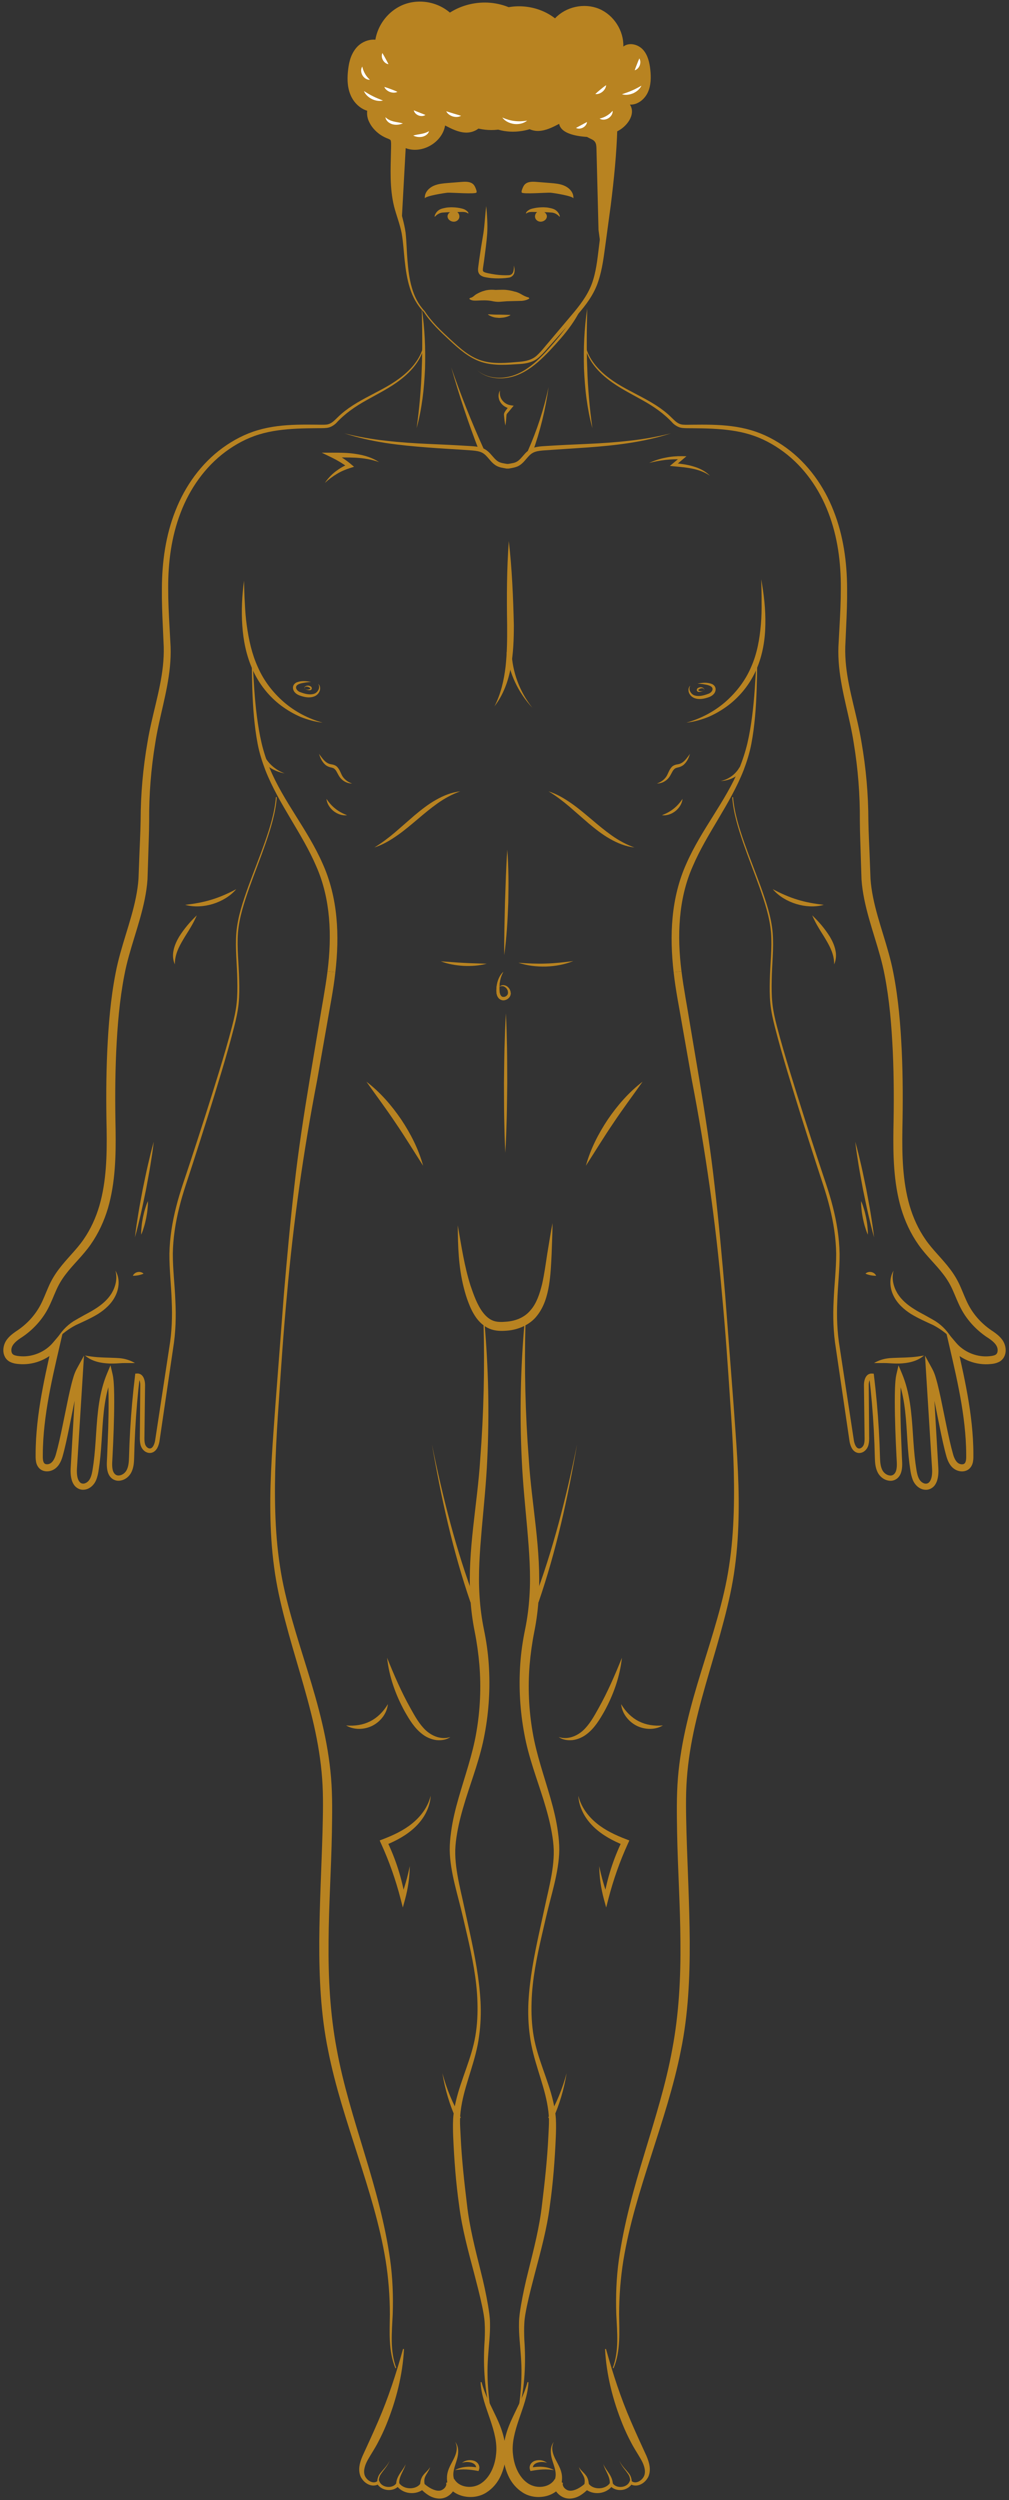 <svg id="e3DMWGHTq9b1" xmlns="http://www.w3.org/2000/svg" xmlns:xlink="http://www.w3.org/1999/xlink" viewBox="0 0 168 416" shape-rendering="geometricPrecision" text-rendering="geometricPrecision"><rect x="0" y="0" width="168" height="416" fill="#333333" stroke="none"/><g transform="translate(-166-42)"><g transform="translate(93.278 1.193)"><g><g><path d="M156.528,202.511c-.378.657-.57,1.37-.634,2.089-.031.69-.09,1.548.283,1.939.334.394,1.202.014,1.135-.608c0-.306-.161-.635-.424-.837-.246-.211-.651-.322-.968-.1.24-.331.757-.317,1.115-.126.365.208.632.585.698,1.027.215.964-1.141,1.827-1.946,1.031-.345-.37-.403-.83-.419-1.222.001-.396.024-.782.11-1.165.154-.76.488-1.508,1.05-2.028Z" fill="#b88321"/></g><g><g><path d="M128.561,202.575c-.337,3.045-.951,5.989-1.452,8.971l-1.57,8.925c-2.288,11.846-3.995,23.792-5.041,35.824-.568,6.009-.98,12.033-1.375,18.057-.417,6.021-.752,12.053-.568,18.065.094,3.004.321,6.003.779,8.964.437,2.964,1.154,5.869,1.975,8.765c1.628,5.786,3.686,11.481,5.062,17.42.694,2.964,1.221,5.983,1.471,9.036.253,3.067.186,6.104.142,9.129-.113,6.057-.519,12.08-.555,18.091-.063,6.008.244,12.012,1.348,17.887c1.066,5.888,2.892,11.641,4.638,17.419c1.76,5.774,3.415,11.636,4.263,17.659.423,3.01.533,6.06.431,9.09-.138,2.998-.477,6.075.588,8.921l-.139.056c-1.187-2.852-.952-6.009-.921-8.99-.006-3.006-.233-6.001-.71-8.965-.971-5.931-2.791-11.68-4.632-17.422-1.83-5.746-3.758-11.508-4.938-17.497-1.232-5.986-1.5-12.111-1.475-18.168.036-6.066.363-12.103.539-18.119.07-3.009.158-6.02-.062-8.975-.217-2.967-.706-5.917-1.363-8.836-1.324-5.84-3.266-11.566-4.799-17.434-.772-2.926-1.451-5.908-1.84-8.929-.41-3.016-.583-6.053-.623-9.084-.091-6.068.44-12.1.863-18.12l1.384-18.065c.515-6.018,1.055-12.037,1.744-18.043.667-6.005,1.602-11.999,2.59-17.951l1.502-8.926c.474-2.975,1.063-5.955,1.436-8.908" fill="#b88321"/></g><g><path d="M154.226,441.564c-.891-3.716-1.071-7.63-.805-11.431.038-.947.059-1.888-.001-2.816-.043-.927-.229-1.826-.416-2.762-.385-1.851-.871-3.682-1.348-5.526-.971-3.671-2.001-7.405-2.485-11.236-.539-3.795-.827-7.622-.991-11.452-.036-.96-.061-1.904-.014-2.912.056-.992.227-1.964.442-2.915.435-1.906,1.105-3.711,1.731-5.508.628-1.796,1.22-3.587,1.534-5.447.318-1.858.403-3.755.342-5.647-.106-3.794-.889-7.538-1.742-11.246-.43-1.855-.852-3.721-1.334-5.558-.477-1.845-.972-3.7-1.273-5.614-.152-.956-.255-1.928-.264-2.911-.002-.991.086-1.959.221-2.919.25-1.927.715-3.81,1.244-5.657c1.058-3.695,2.343-7.271,2.968-10.964.644-3.699.811-7.477.507-11.212-.161-1.867-.418-3.725-.785-5.561-.383-1.908-.625-3.846-.734-5.782-.461-7.794,1.19-15.335,1.656-22.898.586-7.583.758-15.205.546-22.831l.15-.009c.68,7.605.841,15.268.475,22.912-.171,3.824-.569,7.646-.907,11.429-.323,3.786-.627,7.561-.376,11.305.116,1.871.357,3.724.733,5.555.393,1.901.674,3.826.801,5.763.263,3.872.038,7.772-.678,11.581-.69,3.839-2.092,7.445-3.216,11.052-.556,1.808-1.059,3.625-1.373,5.472-.163.922-.28,1.858-.31,2.772-.024.923.04,1.857.154,2.789.235,1.865.666,3.716,1.087,5.577l1.222,5.595c.806,3.729,1.54,7.5,1.746,11.34.095,1.919.024,3.852-.251,5.763-.249,1.919-.789,3.788-1.35,5.612-.559,1.826-1.152,3.631-1.498,5.463-.172.915-.298,1.833-.315,2.749-.017.898.064,1.861.102,2.806.18,3.791.595,7.567,1.055,11.334.419,3.755,1.37,7.414,2.295,11.126.469,1.852.88,3.729,1.206,5.626.154.939.32,1.922.33,2.905.028.979-.029,1.946-.101,2.902-.155,1.912-.344,3.783-.308,5.682.019,1.895.189,3.79.475,5.673l-.147.031Z" fill="#b88321"/></g><g><path d="M133.728,220.783c2.277,1.736,4.173,3.92,5.785,6.277c1.586,2.374,2.903,4.95,3.661,7.712-1.55-2.401-2.993-4.785-4.571-7.097-1.553-2.329-3.226-4.559-4.875-6.892Z" fill="#b88321"/></g><g><path d="M147.718,329.821c-.646.471-1.514.599-2.334.517-.821-.105-1.629-.449-2.295-.953-1.357-1.013-2.197-2.449-2.975-3.802-1.525-2.77-2.607-5.81-2.94-8.945c1.177,2.916,2.394,5.731,3.9,8.412.746,1.346,1.491,2.682,2.556,3.674c1.041.951,2.568,1.599,4.088,1.097Z" fill="#b88321"/></g><g><path d="M137.305,324.355c-.135,1.49-1.174,2.873-2.554,3.58-1.382.704-3.113.734-4.398-.034c1.465.124,2.83-.091,4.023-.7c1.195-.606,2.172-1.586,2.929-2.846Z" fill="#b88321"/></g><g><path d="M144.425,339.6c-.028.968-.332,1.924-.77,2.806-.442.885-1.062,1.679-1.775,2.373-1.439,1.384-3.224,2.332-5.027,3.052l.289-.725c1.457,3.008,2.49,6.226,3.037,9.516l-.739-.038c.639-1.702,1.136-3.466,1.51-5.277-.019,1.85-.291,3.708-.782,5.512l-.374,1.375-.365-1.414c-.818-3.171-1.901-6.253-3.255-9.219l-.239-.523.527-.202c1.755-.673,3.461-1.467,4.899-2.64c1.425-1.16,2.609-2.714,3.064-4.596Z" fill="#b88321"/></g></g><g><g><path d="M164.719,244.314c-.004,1.73-.103,3.45-.152,5.176-.085,1.717-.156,3.453-.44,5.199-.296,1.73-.794,3.543-2.005,5.053-1.189,1.539-3.183,2.337-5.002,2.471-.883.069-1.904.087-2.883-.319-.965-.398-1.718-1.114-2.261-1.883-.545-.776-.935-1.612-1.249-2.445-.327-.825-.577-1.675-.791-2.528-.871-3.422-.981-6.909-.993-10.356.591,3.402,1.098,6.819,2.119,10.034.544,1.581,1.118,3.217,2.059,4.454.469.614,1.025,1.118,1.668,1.367.628.256,1.388.258,2.208.183c1.589-.111,3.059-.707,4.04-1.887c1.028-1.148,1.542-2.759,1.947-4.37.367-1.638.597-3.338.857-5.045.293-1.702.537-3.408.878-5.104Z" fill="#b88321"/></g></g><g><path d="M151.066,307.436c-2.952-8.566-4.889-17.417-6.426-26.302c1.807,8.835,4.012,17.609,7.201,26.022l-.775.28Z" fill="#b88321"/></g><g><path d="M148.716,393.526c-1.13-2.491-1.915-5.117-2.338-7.782.691,2.608,1.73,5.105,3.071,7.404l-.733.378Z" fill="#b88321"/></g><g><path d="M156.957,209.407c.105,1.932.15,3.867.185,5.801.037,1.934.024,3.869.039,5.804-.03,1.935-.036,3.87-.088,5.804-.053,1.934-.114,3.868-.237,5.799-.106-1.937-.15-3.871-.186-5.805-.035-1.934-.025-3.867-.038-5.8.031-1.933.036-3.866.089-5.8.053-1.933.114-3.867.236-5.803Z" fill="#b88321"/></g></g><g><g><path d="M186.191,202.423c.373,2.953.962,5.933,1.436,8.908l1.502,8.926c.989,5.952,1.923,11.946,2.59,17.951.689,6.007,1.229,12.025,1.744,18.043l1.384,18.065c.423,6.021.953,12.053.863,18.12-.04,3.031-.214,6.068-.623,9.084-.389,3.02-1.068,6.003-1.84,8.929-1.533,5.868-3.475,11.594-4.799,17.434-.657,2.919-1.146,5.869-1.363,8.836-.22,2.955-.132,5.966-.062,8.975.176,6.016.503,12.053.539,18.119.025,6.057-.243,12.182-1.475,18.168-1.18,5.989-3.108,11.751-4.938,17.497-1.841,5.742-3.661,11.491-4.632,17.422-.477,2.964-.704,5.959-.71,8.965.031,2.981.266,6.138-.921,8.99l-.139-.056c1.066-2.846.727-5.923.588-8.921-.102-3.031.008-6.08.431-9.09.849-6.022,2.503-11.884,4.263-17.659c1.746-5.779,3.571-11.532,4.638-17.419c1.104-5.875,1.411-11.879,1.348-17.887-.036-6.011-.442-12.034-.555-18.091-.044-3.025-.111-6.061.142-9.129.249-3.054.777-6.072,1.471-9.036c1.376-5.939,3.435-11.634,5.063-17.42.821-2.896,1.538-5.801,1.975-8.765.457-2.961.685-5.96.779-8.964.184-6.012-.151-12.044-.568-18.065-.395-6.025-.807-12.048-1.375-18.057-1.045-12.031-2.753-23.978-5.041-35.824l-1.57-8.925c-.501-2.983-1.115-5.926-1.452-8.971" fill="#b88321"/></g><g><path d="M159.072,441.535c.287-1.883.456-3.778.475-5.673.036-1.9-.153-3.77-.308-5.682-.072-.956-.129-1.923-.101-2.902.011-.983.176-1.966.33-2.905.327-1.897.738-3.774,1.206-5.626.924-3.712,1.876-7.37,2.295-11.126.46-3.768.874-7.543,1.055-11.334.037-.945.119-1.908.102-2.806-.017-.915-.144-1.834-.315-2.749-.346-1.832-.939-3.637-1.498-5.463-.56-1.824-1.101-3.693-1.35-5.612-.275-1.911-.347-3.844-.252-5.763.206-3.84.94-7.611,1.746-11.34l1.222-5.595c.421-1.861.852-3.712,1.087-5.577.114-.931.179-1.865.154-2.789-.03-.915-.147-1.85-.31-2.772-.314-1.847-.816-3.664-1.372-5.472-1.123-3.607-2.526-7.213-3.216-11.052-.715-3.808-.941-7.709-.678-11.581.127-1.937.408-3.862.801-5.763.377-1.831.618-3.685.734-5.555.251-3.743-.053-7.519-.376-11.305-.338-3.783-.737-7.605-.907-11.429-.366-7.644-.205-15.307.475-22.912l.15.009c-.212,7.626-.04,15.247.546,22.831.467,7.563,2.118,15.104,1.656,22.898-.11,1.936-.351,3.875-.734,5.782-.367,1.837-.624,3.694-.785,5.561-.304,3.736-.137,7.513.507,11.212.625,3.693,1.911,7.268,2.968,10.964.528,1.847.994,3.73,1.244,5.657.134.96.223,1.927.221,2.919-.009.984-.112,1.955-.264,2.911-.302,1.914-.796,3.77-1.273,5.614-.482,1.837-.904,3.703-1.334,5.558-.853,3.708-1.636,7.452-1.742,11.246-.061,1.891.024,3.788.342,5.647.314,1.86.906,3.65,1.534,5.447.626,1.797,1.296,3.602,1.731,5.508.215.951.386,1.923.442,2.915.047,1.008.023,1.952-.014,2.912-.164,3.83-.452,7.657-.991,11.452-.484,3.831-1.514,7.565-2.485,11.236-.477,1.843-.964,3.675-1.348,5.526-.187.936-.373,1.834-.416,2.762-.059.927-.039,1.869-.001,2.816.266,3.8.086,7.715-.805,11.431l-.148-.031Z" fill="#b88321"/></g><g><path d="M179.718,220.783c-1.65,2.333-3.323,4.563-4.875,6.892-1.579,2.312-3.021,4.696-4.571,7.097.758-2.762,2.075-5.337,3.661-7.712c1.612-2.357,3.508-4.54,5.785-6.277Z" fill="#b88321"/></g><g><path d="M165.728,329.821c1.519.501,3.047-.146,4.088-1.097c1.064-.992,1.81-2.327,2.556-3.674c1.507-2.681,2.723-5.496,3.9-8.412-.333,3.135-1.415,6.175-2.94,8.945-.777,1.352-1.618,2.789-2.975,3.802-.666.504-1.473.848-2.295.953-.82.083-1.688-.046-2.334-.517Z" fill="#b88321"/></g><g><path d="M176.141,324.355c.758,1.26,1.734,2.239,2.929,2.846c1.193.609,2.558.824,4.023.7-1.284.767-3.016.738-4.398.034-1.381-.707-2.42-2.09-2.554-3.58Z" fill="#b88321"/></g><g><path d="M169.02,339.6c.455,1.881,1.639,3.435,3.063,4.596c1.438,1.173,3.143,1.966,4.899,2.64l.527.202-.239.523c-1.354,2.966-2.437,6.048-3.255,9.219l-.365,1.414-.374-1.375c-.49-1.804-.762-3.661-.782-5.512.374,1.812.871,3.575,1.51,5.277l-.738.038c.547-3.289,1.58-6.507,3.037-9.516l.289.725c-1.804-.72-3.589-1.668-5.027-3.052-.713-.694-1.332-1.488-1.775-2.373-.438-.881-.742-1.838-.77-2.806Z" fill="#b88321"/></g></g><g><path d="M161.604,307.155c3.189-8.413,5.395-17.188,7.201-26.022-1.537,8.885-3.475,17.736-6.426,26.302l-.775-.28Z" fill="#b88321"/></g><g><path d="M163.997,393.149c1.34-2.299,2.379-4.796,3.07-7.404-.422,2.665-1.208,5.291-2.338,7.782l-.732-.378Z" fill="#b88321"/></g></g><g transform="translate(93.278 1.193)"><g><g><g><path d="M139.99,431.664c-.23,4.301-1.308,8.552-2.939,12.557-.41,1.001-.867,1.984-1.376,2.94-.487.955-1.111,1.889-1.621,2.771-.502.865-.88,1.846-.623,2.698.264.829,1.375,1.57,2.102,1.022l.261-.197.127.291c.218.5.78.81,1.347.851.568.056,1.161-.17,1.451-.609l.223-.339.256.343c.818,1.098,2.722,1.081,3.475.125l.297-.377.419.359c.789.676,1.711,1.193,2.518,1.119.334-.027.695-.243.914-.53.223-.299.26-.578.162-.752l1.378-.652c.365.692,1.133,1.144,1.983,1.268.857.132,1.736-.064,2.434-.514c1.464-.948,2.332-2.852,2.526-4.759.265-1.93-.301-3.914-.971-5.898-.67-1.98-1.49-4.041-1.594-6.204l.163-.024c.529,2.054,1.545,3.878,2.449,5.82.919,1.916,1.675,4.107,1.559,6.438-.042,1.156-.338,2.296-.833,3.371-.492,1.074-1.296,2.064-2.356,2.737-1.086.708-2.438.896-3.664.661-1.223-.226-2.471-.979-3.059-2.216l1.378-.652c.181.405.206.887.1,1.29-.102.409-.314.746-.562,1.022-.498.542-1.184.899-1.956.915-.704.006-1.362-.226-1.889-.556-.534-.329-.976-.731-1.376-1.149l.715-.018c-.694.663-1.648.891-2.505.791-.863-.095-1.693-.547-2.185-1.277l.479.004c-.478.624-1.274.844-1.974.774-.702-.07-1.423-.455-1.764-1.141l.387.095c-.521.414-1.267.374-1.801.111-.556-.258-.983-.714-1.27-1.268-.516-1.206-.117-2.45.309-3.453.911-1.987,1.776-3.853,2.613-5.803c1.678-3.869,2.983-7.883,4.133-12.013l.16.028Z" fill="#b88321"/></g><g><path d="M147.402,454.74c-.197-.669-.328-1.407-.226-2.155.107-.747.421-1.372.722-1.943.305-.576.61-1.111.764-1.712.157-.589.178-1.253-.152-1.818.429.495.549,1.214.491,1.874-.049.673-.278,1.319-.47,1.921-.196.606-.352,1.198-.327,1.739.025.538.216,1.074.479,1.597l-1.281.497Z" fill="#b88321"/></g><g><path d="M142.665,454.576c.011-.306.022-.633.09-.964.061-.331.211-.665.405-.923.388-.52.882-.855,1.177-1.392-.165.59-.601,1.084-.821,1.6-.233.509-.146,1.029-.03,1.615l-.821.064Z" fill="#b88321"/></g><g><path d="M138.697,454.312c-.062-.735.248-1.367.583-1.901.342-.538.739-1.017.99-1.596-.163.609-.497,1.164-.748,1.726-.25.555-.415,1.163-.283,1.685l-.542.086Z" fill="#b88321"/></g><g><path d="M135.535,453.963c-.027-.382.038-.766.183-1.113.134-.361.408-.621.63-.909.477-.54.973-1.071,1.263-1.738-.246.684-.718,1.26-1.157,1.825-.198.294-.446.561-.544.895-.112.326-.148.676-.102,1.012l-.273.028Z" fill="#b88321"/></g><g><path d="M148.473,451.813c.557-.33,1.205-.489,1.854-.551.652-.062,1.308-.004,1.944.119l-.305.167c.071-.158.025-.387-.097-.564-.122-.179-.34-.31-.582-.404-.499-.171-1.078-.168-1.639.007.465-.371,1.116-.523,1.744-.403.315.055.642.203.88.487.233.278.344.687.2,1.078l-.077.21-.228-.043c-.606-.115-1.216-.191-1.83-.221-.613-.03-1.23.013-1.864.118Z" fill="#b88321"/></g></g></g><g><g><path d="M173.619,431.638c1.15,4.13,2.454,8.144,4.133,12.013.837,1.95,1.701,3.816,2.613,5.803.426,1.003.824,2.248.309,3.453-.287.554-.714,1.009-1.27,1.268-.534.262-1.279.303-1.801-.111l.387-.095c-.34.687-1.061,1.071-1.764,1.141-.7.07-1.496-.151-1.974-.774l.479-.004c-.492.73-1.322,1.182-2.185,1.277-.857.1-1.811-.127-2.505-.791l.715.018c-.399.418-.842.82-1.375,1.149-.528.33-1.186.562-1.889.556-.773-.016-1.458-.372-1.956-.915-.247-.276-.46-.613-.561-1.022-.106-.403-.081-.885.1-1.29l1.378.652c-.588,1.237-1.836,1.991-3.059,2.216-1.226.234-2.579.047-3.664-.661-1.06-.674-1.865-1.663-2.356-2.737-.495-1.075-.791-2.215-.833-3.371-.116-2.331.64-4.522,1.559-6.438.904-1.942,1.921-3.766,2.449-5.82l.163.024c-.105,2.163-.924,4.225-1.595,6.204-.669,1.983-1.235,3.968-.97,5.898.194,1.907,1.062,3.812,2.526,4.759.698.449,1.577.646,2.434.514.849-.125,1.617-.576,1.982-1.268l1.378.652c-.098.174-.061.452.162.752.218.287.58.503.914.53.806.074,1.728-.443,2.518-1.119l.419-.359.297.377c.753.956,2.657.973,3.475-.125l.256-.343.223.339c.29.44.883.665,1.451.609.567-.041,1.129-.351,1.347-.851l.127-.291.261.197c.727.548,1.838-.193,2.102-1.022.258-.852-.121-1.833-.623-2.698-.511-.883-1.134-1.816-1.621-2.771-.508-.955-.965-1.938-1.376-2.94-1.631-4.006-2.709-8.256-2.939-12.557l.159-.028Z" fill="#b88321"/></g><g><path d="M164.762,454.245c.263-.523.454-1.059.479-1.597.026-.54-.13-1.133-.327-1.739-.192-.603-.421-1.249-.47-1.921-.058-.66.062-1.379.491-1.874-.331.565-.31,1.228-.152,1.818.154.6.459,1.136.764,1.712.301.57.615,1.196.722,1.943.102.748-.029,1.486-.227,2.155l-1.28-.497Z" fill="#b88321"/></g><g><path d="M169.96,454.511c.116-.586.203-1.106-.03-1.615-.22-.516-.656-1.01-.821-1.6.294.537.789.872,1.177,1.392.195.259.344.593.405.923.068.331.08.658.09.964l-.821-.064Z" fill="#b88321"/></g><g><path d="M174.206,454.227c.132-.522-.033-1.13-.283-1.685-.251-.562-.585-1.117-.748-1.726.251.579.648,1.058.99,1.596.335.534.646,1.165.584,1.901l-.543-.086Z" fill="#b88321"/></g><g><path d="M177.637,453.934c.046-.336.01-.686-.102-1.012-.098-.334-.346-.601-.544-.895-.439-.565-.911-1.141-1.157-1.825.29.667.786,1.198,1.263,1.738.222.288.496.548.63.909.145.348.21.731.183,1.113l-.273-.028Z" fill="#b88321"/></g><g><path d="M164.972,451.813c-.633-.105-1.251-.148-1.865-.118-.614.031-1.223.106-1.83.221l-.228.043-.077-.21c-.144-.391-.033-.8.2-1.078.238-.284.565-.433.881-.487.628-.12,1.278.032,1.744.403-.561-.175-1.14-.178-1.639-.007-.242.093-.46.225-.582.404-.122.176-.168.406-.097.564l-.305-.167c.636-.123,1.292-.182,1.944-.119.649.062,1.298.221,1.854.551Z" fill="#b88321"/></g></g></g><g transform="translate(93.278 1.193)"><g><g><path d="M142.948,92.157c.259,1.648.407,3.311.497,4.978.091,1.667.082,3.338.046,5.007-.082,1.668-.195,3.337-.421,4.992-.227,1.655-.529,3.301-.979,4.908.226-1.652.421-3.301.559-4.954.137-1.653.254-3.307.292-4.966.082-1.657.082-3.316.082-4.976-.001-1.661-.043-3.322-.076-4.989Z" fill="#b88321"/></g><g><path d="M156.528,202.511c-.378.657-.57,1.37-.634,2.089-.031.69-.09,1.548.283,1.939.334.394,1.202.014,1.135-.608c0-.306-.161-.635-.424-.837-.246-.211-.651-.322-.968-.1.24-.331.757-.317,1.115-.126.365.208.632.585.698,1.027.215.964-1.141,1.827-1.946,1.031-.345-.37-.403-.83-.419-1.222.001-.396.024-.782.11-1.165.154-.76.488-1.508,1.05-2.028Z" fill="#b88321"/></g><g><g><g><path d="M143.249,98.845c-.609,2.128-2.156,3.843-3.873,5.158-1.73,1.342-3.702,2.301-5.576,3.363-1.902,1.05-3.646,2.244-5.126,3.864-.404.381-.972.723-1.573.779-.589.065-1.113.032-1.657.046-1.082.007-2.161.023-3.236.072-2.143.108-4.291.34-6.319.959-2.033.608-3.93,1.631-5.633,2.894-3.421,2.543-5.946,6.16-7.46,10.135-1.54,3.989-2.093,8.282-2.07,12.573-.004,2.148.102,4.302.224,6.461l.176,3.256c.039,1.11-.004,2.22-.109,3.319-.432,4.419-1.816,8.557-2.456,12.792-.699,4.237-1.035,8.533-1.003,12.823-.012,2.158-.116,4.354-.171,6.529l-.107,3.271c-.074,1.109-.245,2.22-.462,3.305-.887,4.352-2.584,8.366-3.374,12.54-.822,4.189-1.17,8.496-1.373,12.796-.194,4.309-.196,8.616-.104,12.947.06,4.335-.023,8.797-1.268,13.105-.638,2.139-1.588,4.21-2.885,6.053-1.31,1.874-2.939,3.325-4.189,4.994-.637.832-1.144,1.688-1.564,2.654-.43.96-.812,1.993-1.347,3.006-1.057,2.019-2.733,3.755-4.602,4.935-.878.592-1.514,1.216-1.499,1.999.006.381.131.625.389.763.272.155.819.22,1.296.245c1.957.095,3.97-.773,5.236-2.265l1.717-2.025-.6,2.581c-.737,3.172-1.469,6.336-2.002,9.525-.266,1.594-.482,3.194-.623,4.797-.073.802-.123,1.605-.15,2.408-.02.401-.022.803-.026,1.204-.006.408-.015.8.045,1.102.058.309.178.49.338.569.163.09.446.097.704-.006.502-.168.858-.786,1.071-1.504.432-1.509.773-3.118,1.104-4.701l.984-4.79c.173-.801.35-1.601.556-2.404.228-.81.4-1.589.876-2.457l1.178-2.15-.155,2.48-.625,10.006-.312,5.003-.078,1.251c-.026.396-.023.78.023,1.152.087.756.411,1.368.931,1.401.244.03.54-.074.784-.272.245-.192.422-.467.556-.804.26-.663.343-1.524.468-2.329.214-1.634.32-3.292.43-4.96.218-3.321.482-6.773,1.825-9.971l.564-1.343.328,1.394c.2.85.215,1.587.257,2.36.026.763.039,1.523.036,2.281-.001,1.516-.037,3.029-.086,4.54-.05,1.511-.115,3.021-.194,4.53-.032.761-.121,1.508,0,2.153.103.651.495,1.104,1.032,1.076.545-.017,1.128-.439,1.366-1.001.276-.584.325-1.303.347-2.043.04-1.508.103-3.023.19-4.533.174-3.021.445-6.036.81-9.04l.041-.334.347-.02c.254-.015.547.097.728.272.187.172.292.37.367.557.145.379.188.743.188,1.113l-.024,1.964-.048,3.926-.024,1.963c.006.652-.061,1.334.069,1.857.101.512.58.918.946.803.377-.077.643-.685.75-1.271l2.363-15.507c.434-2.572.521-5.163.403-7.769-.087-2.61-.4-5.201-.383-7.858.054-2.646.481-5.268,1.134-7.817.643-2.559,1.56-5.02,2.363-7.506c1.637-4.971,3.24-9.954,4.774-14.957.764-2.503,1.504-5.011,2.165-7.54.33-1.263.619-2.533.757-3.823.137-1.29.137-2.596.109-3.901-.036-2.607-.369-5.224-.158-7.86.231-2.641,1.094-5.151,1.968-7.614.895-2.463,1.88-4.889,2.75-7.354.86-2.463,1.659-4.977,1.872-7.58l.15.009c-.202,2.632-.992,5.16-1.841,7.634-.859,2.476-1.831,4.908-2.711,7.37-.86,2.461-1.702,4.963-1.914,7.556-.194,2.596.15,5.207.201,7.831.035,1.311.043,2.629-.09,3.944-.133,1.316-.421,2.607-.745,3.877-.65,2.54-1.378,5.058-2.129,7.566-1.508,5.016-3.085,10.009-4.697,14.992-.793,2.499-1.693,4.958-2.313,7.484-.633,2.523-1.037,5.106-1.076,7.697-.005,2.581.322,5.202.424,7.823.135,2.621.057,5.291-.367,7.888l-2.287,15.558c-.068.342-.162.69-.34,1.032-.172.332-.484.701-.946.82-.456.129-.944-.047-1.248-.317-.319-.263-.53-.654-.618-1.021-.176-.758-.086-1.403-.101-2.055l.016-1.963.032-3.926.016-1.962c.028-.561-.242-1.219-.464-1.133l.387-.354c-.351,2.988-.609,5.987-.769,8.991-.081,1.503-.136,3.003-.171,4.511-.024.757-.053,1.587-.419,2.384-.366.811-1.151,1.46-2.128,1.511-.492.026-1.013-.191-1.345-.554-.348-.364-.501-.82-.581-1.234-.153-.848-.047-1.62-.024-2.362l.175-4.514c.043-1.504.072-3.009.067-4.51-.021-1.473-.001-3.064-.273-4.376l.892.051c-1.254,3.01-1.511,6.346-1.712,9.665-.104,1.666-.203,3.346-.417,5.027-.133.84-.183,1.667-.521,2.573-.316.877-1.185,1.82-2.396,1.724-.579-.053-1.124-.434-1.395-.898-.285-.458-.392-.935-.458-1.392-.059-.457-.062-.912-.035-1.35l.073-1.251.292-5.004.585-10.008l1.023.329c-.309.565-.531,1.387-.73,2.144-.196.776-.368,1.567-.536,2.359l-.963,4.788c-.331,1.606-.655,3.19-1.114,4.815-.246.798-.683,1.835-1.766,2.259-.495.19-1.098.241-1.668-.043-.588-.289-.881-.913-.962-1.395-.094-.501-.072-.929-.071-1.334.003-.413.003-.826.022-1.238.025-.825.071-1.649.142-2.47.135-1.642.348-3.275.61-4.895.525-3.242,1.248-6.435,1.969-9.612l1.118.557c-1.538,1.82-3.899,2.849-6.275,2.755-.593-.045-1.162-.049-1.864-.391-.34-.174-.665-.486-.842-.842-.184-.355-.26-.736-.257-1.093-.001-.705.272-1.403.702-1.914.412-.509.903-.87,1.358-1.191c1.785-1.146,3.192-2.649,4.151-4.473.475-.906.843-1.91,1.292-2.929.436-1.024,1.034-2.049,1.712-2.938c1.347-1.802,2.974-3.277,4.134-4.975c1.188-1.707,2.059-3.626,2.649-5.638c1.166-4.048,1.267-8.368,1.202-12.666-.093-4.33-.093-8.69.102-13.036.205-4.348.551-8.704,1.397-13.021.832-4.352,2.536-8.396,3.371-12.545.207-1.039.366-2.072.436-3.125l.121-3.222c.074-2.153.199-4.285.232-6.458.01-4.372.394-8.741,1.146-13.045.702-4.327,2.122-8.47,2.568-12.692.111-1.055.162-2.113.135-3.168l-.144-3.233c-.101-2.166-.188-4.342-.163-6.525.018-4.358.627-8.801,2.258-12.9c1.603-4.093,4.265-7.833,7.844-10.44c1.783-1.296,3.768-2.341,5.896-2.956c2.128-.629,4.328-.84,6.506-.901c1.09-.029,2.177-.024,3.261-.01.537-.002,1.1.036,1.589-.011.491-.041.903-.278,1.295-.622.382-.341.763-.75,1.18-1.113.416-.363.85-.7,1.298-1.018.899-.629,1.845-1.177,2.801-1.691c1.909-1.033,3.876-1.946,5.603-3.234c1.716-1.264,3.258-2.91,3.894-4.982l.148.05Z" fill="#b88321"/></g><g><path d="M82.139,263.695c.654-1.212,1.631-2.289,2.82-3.054.591-.356,1.201-.683,1.804-1.025.608-.329,1.191-.627,1.745-.99c1.115-.688,2.126-1.539,2.793-2.624.648-1.087,1.01-2.43.642-3.77.738,1.195.662,2.83.027,4.125-.628,1.34-1.759,2.339-2.946,3.09-1.227.741-2.451,1.271-3.677,1.84-1.17.61-2.248,1.419-3.208,2.408Z" fill="#b88321"/></g><g><path d="M86.888,266.345c.721.135,1.393.226,2.074.28.68.044,1.359.076,2.05.088.697.039,1.373.019,2.127.141.732.124,1.42.377,2.054.742-.734.026-1.432-.01-2.108.014-.654.036-1.39.095-2.102.073-.718-.031-1.449-.108-2.157-.315-.707-.202-1.395-.526-1.938-1.023Z" fill="#b88321"/></g></g><g><path d="M127.253,202.422c.744-5.896.536-12.033-1.874-17.472-2.332-5.465-6.211-10.269-8.469-15.986-.542-1.43-1.007-2.895-1.291-4.402-.286-1.497-.476-3.004-.615-4.514-.275-3.021-.32-6.045-.368-9.063l.152-.005c.162,3.014.322,6.031.708,9.014.194,1.49.439,2.974.775,4.432.342,1.449.805,2.865,1.368,4.243c2.294,5.523,6.314,10.177,8.795,15.821c1.272,2.807,2.003,5.859,2.295,8.914.3,3.063.176,6.141-.168,9.171" fill="#b88321"/></g><g><path d="M95.187,246.69c.15-1.348.359-2.684.577-4.018.217-1.335.482-2.66.721-3.99.282-1.322.541-2.648.846-3.965s.618-2.633.991-3.937c-.149,1.348-.358,2.684-.576,4.018s-.482,2.66-.722,3.99c-.284,1.321-.541,2.648-.846,3.965-.306,1.318-.619,2.633-.991,3.937Z" fill="#b88321"/></g><g><path d="M96.227,246.244c-.017-.492.025-.969.075-1.443.044-.475.13-.941.217-1.407.099-.463.2-.926.342-1.382.137-.457.282-.913.488-1.36.019.485-.022.961-.073,1.436-.045.476-.131.945-.219,1.414-.101.466-.201.932-.344,1.389-.137.457-.282.913-.486,1.353Z" fill="#b88321"/></g><g><path d="M124.528,154.279c-.396.028-.784.054-1.164.131-.38.06-.764.132-1.047.315-.616.354-.213,1.074.475,1.275.69.258,1.451.45,2.124.272.335-.081.617-.305.79-.621.184-.303.225-.712-.006-1.045.336.245.396.755.257,1.155-.143.403-.484.757-.899.917-.842.331-1.711.11-2.471-.158-.381-.151-.833-.42-1.014-.902-.089-.23-.104-.521.013-.767.109-.248.323-.412.527-.504.839-.327,1.637-.217,2.415-.068Z" fill="#b88321"/></g><g><path d="M123.508,155.439c.202.112.441.149.656.077.246-.041.271-.185.155-.256-.126-.105-.359-.201-.55-.206-.104.005-.22.027-.303.097-.091.077-.043.212.042.288Zm0,0c-.09-.061-.169-.207-.073-.314.076-.1.187-.166.307-.208.263-.079.514-.034.757.129.127.084.192.338.083.474-.132.162-.289.144-.404.135-.247-.01-.479-.091-.67-.216Z" fill="#b88321"/></g></g><g><g><path d="M184.43,112.914c-4.486,1.46-9.221,2.01-13.909,2.347l-7.035.472c-.586.043-1.152.084-1.65.252-.504.158-.879.476-1.254.911-.379.421-.737.931-1.315,1.315-.589.389-1.275.451-1.812.555l-.034.007h-.038l-.281.001h-.037l-.035-.007c-.537-.104-1.223-.165-1.813-.555-.578-.384-.937-.894-1.315-1.315-.375-.436-.75-.753-1.254-.911-.498-.168-1.064-.209-1.65-.252-2.339-.181-4.687-.28-7.035-.471-2.347-.178-4.697-.395-7.03-.748-2.328-.371-4.641-.874-6.879-1.601c2.286.557,4.596.981,6.929,1.224c2.329.273,4.67.424,7.016.529c2.346.097,4.695.214,7.048.361.583.039,1.204.069,1.828.269.635.183,1.195.653,1.581,1.106.403.45.755.907,1.17,1.169.408.27.937.325,1.545.431l-.071-.007.281.001-.071.007c.609-.106,1.137-.16,1.546-.431.416-.262.768-.72,1.17-1.169.386-.453.946-.923,1.581-1.106.624-.2,1.245-.23,1.828-.269c2.352-.148,4.702-.263,7.048-.36c2.346-.105,4.687-.257,7.016-.529c2.335-.244,4.645-.668,6.931-1.226Z" fill="#b88321"/></g></g><g><path d="M147.854,101.929c1.578,4.581,3.37,9.083,5.366,13.484l-.76.319c-1.753-4.531-3.29-9.139-4.606-13.803Z" fill="#b88321"/></g><g><path d="M160.624,115.791c1.505-3.385,2.662-6.94,3.442-10.591-.509,3.698-1.406,7.357-2.677,10.898l-.765-.307Z" fill="#b88321"/></g><g><path d="M155.979,105.779c-.116.622.036,1.224.39,1.658.35.436.858.729,1.397.806l.485.069-.309.371c-.181.217-.355.441-.543.653-.205.248-.343.349-.352.578-.033.566-.079,1.133-.178,1.7-.117-.564-.18-1.129-.23-1.694-.07-.371.223-.713.361-.902.164-.231.344-.45.515-.675l.176.44c-.694-.092-1.335-.506-1.683-1.103-.358-.59-.377-1.362-.029-1.901Z" fill="#b88321"/></g><g><path d="M157.44,130.832c.533,4.639.728,9.311.839,13.977-.001,2.331-.075,4.7-.512,7.035-.419,2.325-1.269,4.632-2.714,6.486c1.07-2.088,1.582-4.348,1.85-6.617.249-2.278.275-4.584.257-6.908-.076-4.651-.067-9.296.28-13.973Z" fill="#b88321"/></g><g><path d="M157.907,149.285c.105,3.311,1.334,6.62,3.453,9.283-2.329-2.48-3.891-5.743-4.29-9.221l.837-.062Z" fill="#b88321"/></g><g><path d="M135.843,117.701c-1.254-.449-2.542-.657-3.838-.735-1.298-.063-2.604-.045-3.924-.022l.174-.778c1.043.505,2.027,1.133,2.909,1.879l.508.43-.613.192c-.773.242-1.534.557-2.237.989-.708.422-1.379.921-2.002,1.499.466-.709,1.06-1.347,1.742-1.878.687-.522,1.442-.977,2.262-1.288l-.105.622c-.889-.652-1.831-1.228-2.82-1.706l-1.609-.776l1.783-.002c1.322-.001,2.667.004,3.999.227c1.326.205,2.659.6,3.771,1.347Z" fill="#b88321"/></g><g><path d="M180.814,117.836c.848-.398,1.751-.69,2.678-.871.925-.193,1.875-.277,2.824-.257l.7.015-.538.453-1.374,1.157-.148-.478c1.058.11,2.134.233,3.174.548c1.036.298,2.054.787,2.801,1.563-1.782-1.228-3.933-1.375-6.026-1.571l-.65-.061.502-.417l1.382-1.147.161.468c-.915-.041-1.834-.009-2.75.088-.916.108-1.828.278-2.736.51Z" fill="#b88321"/></g><g><path d="M125.838,166.241c.391.521.754,1.07,1.237,1.414.248.167.49.277.785.32.29.037.738.149,1.01.443.529.58.62,1.239.981,1.699.353.48.88.849,1.499,1.053-.661.023-1.337-.275-1.821-.778-.512-.512-.669-1.221-1.048-1.585-.177-.194-.391-.252-.73-.324-.338-.079-.7-.251-.945-.503-.513-.494-.774-1.117-.968-1.739Z" fill="#b88321"/></g><g><path d="M157.185,182.18c.12,1.463.167,2.927.193,4.392.027,1.465-.007,2.929-.026,4.394-.063,1.463-.115,2.927-.225,4.388s-.241,2.92-.445,4.373c-.024-1.467.001-2.93.022-4.392l.099-4.384.153-4.383c.063-1.463.122-2.925.229-4.388Z" fill="#b88321"/></g><g><path d="M105.492,193.108c-.312.719-.667,1.408-1.065,2.066-.389.667-.815,1.292-1.188,1.939-.761,1.282-1.425,2.579-1.402,4.154-.331-.715-.388-1.573-.212-2.364.164-.796.508-1.533.906-2.212.839-1.342,1.824-2.501,2.961-3.583Z" fill="#b88321"/></g><g><path d="M94.848,253.078c.067-.181.191-.307.33-.411.137-.11.303-.167.47-.207.169-.027.344-.037.513.013.168.044.331.114.46.257-.173.082-.319.122-.46.166-.14.05-.274.071-.408.103-.136.02-.268.051-.417.057-.147.013-.298.031-.488.022Z" fill="#b88321"/></g></g><g><path d="M113.354,137.42c.04,1.247.047,2.488.133,3.725.056,1.236.145,2.469.318,3.687.337,2.43.86,4.84,1.878,7.038.972,2.212,2.473,4.165,4.305,5.758c1.843,1.584,4.051,2.757,6.454,3.418-1.243-.127-2.461-.476-3.638-.935-1.161-.498-2.262-1.143-3.283-1.902-2.036-1.529-3.673-3.606-4.72-5.939-1.053-2.334-1.567-4.857-1.734-7.363-.177-2.512-.046-5.017.287-7.487Z" fill="#b88321"/></g><g><path d="M112.057,188.758c-1.006,1.181-2.41,1.993-3.897,2.458-1.491.449-3.111.562-4.605.145c1.531-.179,2.977-.422,4.385-.862c1.415-.422,2.75-1.03,4.117-1.741Z" fill="#b88321"/></g><g><path d="M127.078,173.729c.444.651.92,1.193,1.494,1.641.568.456,1.204.795,1.939,1.079-.792.109-1.616-.191-2.249-.688-.627-.504-1.108-1.237-1.184-2.032Z" fill="#b88321"/></g><g><path d="M170.498,92.157c-.033,1.667-.075,3.329-.077,4.989c0,1.66,0,3.32.082,4.976.038,1.658.155,3.313.293,4.966s.333,3.302.559,4.954c-.45-1.607-.752-3.254-.979-4.908-.226-1.656-.339-3.324-.421-4.992-.037-1.67-.045-3.34.046-5.007.089-1.667.238-3.33.497-4.978Z" fill="#b88321"/></g><g><g><g><path d="M170.341,98.802c.636,2.072,2.178,3.718,3.894,4.982c1.727,1.288,3.694,2.2,5.603,3.234.957.514,1.902,1.062,2.801,1.691.447.317.882.655,1.298,1.018s.797.772,1.18,1.113c.391.344.804.581,1.295.622.489.047,1.052.008,1.589.011c1.084-.013,2.171-.018,3.261.01c2.177.061,4.378.273,6.506.901c2.128.615,4.112,1.66,5.896,2.956c3.58,2.607,6.242,6.347,7.844,10.44c1.631,4.099,2.241,8.541,2.258,12.9.025,2.184-.061,4.36-.163,6.525l-.144,3.233c-.026,1.055.024,2.113.135,3.168.446,4.222,1.866,8.365,2.568,12.692.753,4.303,1.137,8.672,1.147,13.045.032,2.173.158,4.305.232,6.458l.121,3.222c.07,1.052.229,2.086.436,3.125.835,4.149,2.539,8.193,3.372,12.545.845,4.317,1.192,8.673,1.397,13.021.196,4.346.195,8.707.102,13.036-.065,4.298.036,8.619,1.203,12.666.59,2.012,1.461,3.93,2.649,5.638c1.16,1.697,2.787,3.172,4.134,4.975.678.889,1.276,1.913,1.712,2.938.449,1.019.817,2.023,1.292,2.929.959,1.823,2.366,3.327,4.151,4.473.454.322.946.682,1.358,1.191.43.511.703,1.208.702,1.914.003.357-.073.737-.257,1.093-.178.356-.503.668-.842.842-.702.342-1.271.346-1.864.391-2.375.094-4.737-.935-6.275-2.755l1.117-.557c.721,3.177,1.444,6.37,1.969,9.612.262,1.621.475,3.253.61,4.895.071.821.117,1.645.142,2.47.019.412.019.825.022,1.238c0,.405.022.833-.071,1.334-.081.482-.374,1.105-.962,1.395-.57.285-1.173.233-1.668.043-1.083-.424-1.52-1.461-1.766-2.259-.459-1.625-.782-3.209-1.114-4.815l-.963-4.788c-.168-.792-.34-1.583-.536-2.359-.199-.757-.421-1.579-.73-2.144l1.023-.329.585,10.008.292,5.004.073,1.251c.027.438.024.892-.035,1.35-.066.457-.173.934-.458,1.392-.27.464-.815.845-1.395.898-1.211.096-2.08-.848-2.396-1.724-.337-.906-.388-1.733-.521-2.573-.214-1.681-.313-3.362-.417-5.027-.201-3.319-.458-6.655-1.712-9.665l.892-.051c-.272,1.312-.251,2.903-.273,4.376-.005,1.501.024,3.005.067,4.51l.175,4.514c.023.741.13,1.514-.024,2.362-.08.414-.234.87-.581,1.234-.332.363-.853.58-1.345.554-.977-.051-1.762-.7-2.128-1.511-.366-.797-.394-1.627-.419-2.384-.034-1.508-.09-3.008-.171-4.511-.161-3.004-.419-6.003-.77-8.991l.387.354c-.222-.086-.492.572-.464,1.133l.016,1.962.032,3.926.016,1.963c-.016.652.075,1.297-.101,2.055-.088.367-.299.759-.618,1.021-.305.27-.793.446-1.248.317-.463-.119-.775-.488-.946-.82-.178-.342-.272-.69-.34-1.032l-2.287-15.558c-.424-2.596-.502-5.267-.367-7.888.102-2.621.429-5.242.424-7.823-.039-2.591-.444-5.174-1.076-7.697-.62-2.526-1.52-4.985-2.313-7.484-1.612-4.983-3.188-9.976-4.697-14.992-.751-2.508-1.479-5.027-2.129-7.566-.325-1.27-.612-2.562-.745-3.877s-.125-2.633-.09-3.944c.051-2.624.396-5.234.201-7.831-.212-2.593-1.053-5.095-1.914-7.556-.88-2.462-1.852-4.894-2.711-7.37-.848-2.473-1.639-5.002-1.841-7.634l.15-.009c.213,2.603,1.013,5.117,1.872,7.58.87,2.466,1.855,4.892,2.75,7.354.875,2.463,1.737,4.973,1.969,7.614.21,2.636-.123,5.253-.158,7.86-.028,1.305-.028,2.611.109,3.901.138,1.29.427,2.56.757,3.823.662,2.529,1.401,5.037,2.165,7.54c1.534,5.003,3.137,9.986,4.774,14.957.803,2.486,1.72,4.947,2.363,7.506.654,2.549,1.08,5.17,1.134,7.817.017,2.658-.296,5.248-.383,7.858-.118,2.606-.031,5.197.403,7.769l2.363,15.507c.108.586.373,1.194.75,1.271.366.115.845-.292.946-.803.131-.524.064-1.205.069-1.857l-.024-1.963-.048-3.926-.024-1.964c0-.37.043-.735.188-1.113.076-.187.181-.385.367-.557.181-.175.474-.287.728-.272l.347.02.041.334c.365,3.004.636,6.019.81,9.04.087,1.51.15,3.025.19,4.533.022.74.071,1.459.347,2.043.239.562.821.984,1.366,1.001.537.028.929-.425,1.032-1.076.121-.645.033-1.391,0-2.153-.079-1.509-.144-3.019-.194-4.53-.049-1.511-.084-3.023-.086-4.54-.003-.758.01-1.518.036-2.281.042-.773.057-1.51.257-2.36l.328-1.394.564,1.343c1.344,3.197,1.607,6.649,1.825,9.971.11,1.668.216,3.326.43,4.96.125.805.208,1.667.468,2.329.135.337.311.612.556.804.243.198.54.302.784.272.52-.033.844-.645.931-1.401.046-.372.05-.756.024-1.152l-.078-1.251-.313-5.003-.625-10.006-.155-2.48l1.178,2.15c.476.868.647,1.647.876,2.457.206.802.383,1.603.556,2.404l.984,4.79c.332,1.582.672,3.192,1.104,4.701.214.718.569,1.336,1.071,1.504.258.103.541.095.704.006.16-.079.28-.26.338-.569.06-.302.05-.694.045-1.102-.005-.401-.006-.803-.026-1.204-.027-.803-.077-1.606-.15-2.408-.14-1.604-.357-3.203-.623-4.797-.533-3.189-1.265-6.352-2.002-9.525l-.6-2.581l1.717,2.025c1.266,1.492,3.279,2.36,5.236,2.265.477-.024,1.024-.09,1.296-.245.259-.138.383-.382.389-.763.015-.783-.621-1.408-1.499-1.999-1.869-1.18-3.546-2.915-4.602-4.935-.535-1.013-.917-2.046-1.347-3.006-.42-.966-.928-1.821-1.564-2.654-1.25-1.669-2.879-3.12-4.189-4.994-1.298-1.843-2.247-3.914-2.885-6.053-1.245-4.308-1.328-8.77-1.268-13.105.092-4.331.09-8.639-.104-12.947-.203-4.3-.551-8.607-1.373-12.796-.791-4.174-2.487-8.188-3.374-12.54-.217-1.084-.388-2.196-.462-3.305l-.107-3.271c-.054-2.176-.159-4.372-.171-6.529.031-4.291-.304-8.586-1.003-12.823-.639-4.235-2.023-8.373-2.456-12.792-.105-1.1-.148-2.21-.109-3.319l.176-3.256c.122-2.159.228-4.313.224-6.461.023-4.29-.53-8.584-2.07-12.573-1.514-3.975-4.039-7.592-7.46-10.135-1.703-1.263-3.6-2.285-5.633-2.894-2.028-.619-4.176-.851-6.319-.959-1.075-.049-2.154-.064-3.236-.072-.544-.014-1.068.019-1.657-.046-.601-.056-1.169-.398-1.573-.779-1.48-1.62-3.224-2.814-5.126-3.864-1.875-1.062-3.846-2.021-5.576-3.363-1.718-1.315-3.264-3.03-3.873-5.158l.146-.05Z" fill="#b88321"/></g><g><path d="M231.306,263.695c-.96-.989-2.038-1.798-3.208-2.407-1.226-.569-2.449-1.099-3.677-1.84-1.187-.752-2.318-1.75-2.946-3.09-.635-1.296-.711-2.931.027-4.125-.368,1.34-.006,2.682.642,3.77.666,1.085,1.677,1.936,2.793,2.624.554.363,1.136.661,1.745.99.603.341,1.214.668,1.804,1.025c1.189.765,2.167,1.842,2.82,3.053Z" fill="#b88321"/></g><g><path d="M226.558,266.345c-.542.497-1.231.821-1.937,1.022-.708.207-1.439.284-2.157.315-.712.022-1.449-.037-2.102-.073-.676-.024-1.374.012-2.108-.014.634-.365,1.321-.619,2.054-.742.754-.122,1.43-.102,2.127-.141.691-.011,1.37-.043,2.05-.088.68-.053,1.352-.144,2.073-.279Z" fill="#b88321"/></g></g><g><path d="M184.884,202.576c-.344-3.03-.468-6.108-.168-9.171.292-3.055,1.023-6.107,2.295-8.914c2.48-5.645,6.501-10.298,8.795-15.821.563-1.378,1.027-2.794,1.369-4.243.337-1.457.581-2.941.775-4.432.386-2.983.547-6,.708-9.014l.149.005c-.048,3.018-.093,6.043-.368,9.063-.139,1.51-.329,3.017-.615,4.514-.284,1.507-.749,2.972-1.29,4.402-2.258,5.717-6.137,10.521-8.469,15.986-2.411,5.439-2.618,11.575-1.874,17.472" fill="#b88321"/></g><g><path d="M218.259,246.69c-.372-1.304-.686-2.619-.99-3.937-.306-1.317-.563-2.644-.846-3.965-.24-1.33-.503-2.656-.722-3.99-.218-1.334-.427-2.67-.576-4.018.373,1.304.686,2.619.991,3.937.304,1.317.563,2.644.845,3.965.239,1.33.504,2.655.721,3.99.218,1.334.427,2.67.577,4.018Z" fill="#b88321"/></g><g><path d="M217.219,246.244c-.204-.44-.349-.896-.486-1.353-.143-.457-.244-.923-.344-1.389-.088-.469-.174-.938-.219-1.414-.05-.475-.092-.951-.073-1.436.206.447.352.903.488,1.36.142.456.243.919.342,1.382.086.466.173.932.217,1.407.05.474.092.951.075,1.443Z" fill="#b88321"/></g><g><path d="M188.849,154.55c.779-.149,1.577-.259,2.416.069.204.092.418.256.527.504.117.245.102.536.013.767-.181.482-.633.751-1.014.902-.76.268-1.629.489-2.471.158-.415-.16-.756-.514-.899-.917-.139-.4-.079-.911.257-1.155-.231.333-.19.742-.006,1.045.173.316.455.541.79.621.673.178,1.433-.014,2.124-.272.687-.201,1.09-.921.475-1.275-.283-.183-.666-.255-1.047-.315-.381-.078-.769-.104-1.165-.132Z" fill="#b88321"/></g><g><path d="M189.87,155.709c-.191.125-.423.206-.669.216-.115.009-.272.027-.404-.135-.109-.136-.044-.39.083-.474.243-.163.494-.208.757-.129.12.042.231.108.307.208.095.108.016.254-.074.314Zm0,0c.085-.077.133-.211.042-.288-.083-.07-.199-.092-.303-.097-.191.005-.424.101-.55.206-.115.071-.091.215.156.256.213.073.452.035.655-.077Z" fill="#b88321"/></g></g><g><path d="M187.607,166.241c-.193.621-.454,1.245-.969,1.738-.245.252-.607.424-.945.503-.339.072-.553.13-.73.324-.379.363-.536,1.073-1.048,1.585-.484.503-1.16.801-1.821.778.619-.204,1.146-.572,1.499-1.053.361-.46.452-1.118.981-1.699.271-.294.72-.407,1.01-.443.296-.043.538-.153.785-.32.484-.343.847-.892,1.238-1.413Z" fill="#b88321"/></g><g><path d="M178.355,181.817c-1.443-.155-2.831-.72-4.094-1.447-1.275-.72-2.415-1.632-3.521-2.552l-3.236-2.815c-1.084-.92-2.215-1.775-3.448-2.526c1.382.44,2.651,1.193,3.835,2.024c1.193.827,2.283,1.773,3.38,2.688c1.085.929,2.178,1.83,3.327,2.648c1.154.81,2.397,1.493,3.757,1.98Z" fill="#b88321"/><path d="M178.355,181.817c-1.443-.155-2.831-.72-4.094-1.447-1.275-.72-2.415-1.632-3.521-2.552l-3.236-2.815c-1.084-.92-2.215-1.775-3.448-2.526c1.382.44,2.651,1.193,3.835,2.024c1.193.827,2.283,1.773,3.38,2.688c1.085.929,2.178,1.83,3.327,2.648c1.154.81,2.397,1.493,3.757,1.98Z" transform="matrix(1 0 0-1-29 354.294)" fill="#b88321"/></g><g><path d="M207.953,193.108c1.137,1.081,2.123,2.241,2.96,3.583.398.679.742,1.415.906,2.212.176.791.119,1.649-.212,2.364.023-1.575-.641-2.872-1.402-4.154-.372-.647-.799-1.272-1.188-1.939-.397-.658-.752-1.347-1.064-2.066Z" fill="#b88321"/></g><g><path d="M218.598,253.078c-.19.01-.341-.008-.488-.021-.149-.006-.281-.038-.417-.057-.134-.032-.268-.053-.408-.103-.141-.044-.287-.084-.46-.166.13-.143.293-.213.461-.257.169-.05.344-.04.513-.013.167.04.333.096.47.207.138.103.262.229.329.41Z" fill="#b88321"/></g><g><path d="M199.466,137.198c.447,2.466.738,4.971.689,7.506-.032,2.527-.451,5.102-1.482,7.471-1.022,2.37-2.675,4.456-4.713,6.005-1.025.767-2.133,1.417-3.299,1.921-1.183.464-2.409.816-3.659.945c2.418-.663,4.637-1.848,6.489-3.445c1.833-1.61,3.353-3.577,4.295-5.812.992-2.219,1.423-4.663,1.628-7.12.109-1.232.129-2.475.114-3.72.017-1.248-.043-2.496-.062-3.751Z" fill="#b88321"/></g><g><path d="M201.388,188.758c1.367.71,2.702,1.318,4.116,1.741c1.409.439,2.855.683,4.385.862-1.494.417-3.114.304-4.605-.145-1.485-.464-2.89-1.277-3.896-2.458Z" fill="#b88321"/></g><g><path d="M186.368,173.729c-.076.795-.557,1.528-1.184,2.032-.634.496-1.458.797-2.249.688.735-.285,1.371-.624,1.939-1.079.574-.448,1.049-.99,1.494-1.641Z" fill="#b88321"/></g><g><path d="M116.974,166.992c.708,1.112,1.822,2.019,3.142,2.493-1.383-.232-2.724-.941-3.734-2.032l.592-.461Z" fill="#b88321"/></g><g><path d="M196.476,168.885c-.947,1.164-2.359,1.834-3.746,1.872c1.358-.286,2.516-1.175,3.127-2.295l.619.423Z" fill="#b88321"/></g><g><path d="M153.765,201.157c-1.255.334-2.563.417-3.856.359-1.292-.076-2.584-.295-3.797-.759c1.294.08,2.554.202,3.824.26c1.268.076,2.534.086,3.829.14Z" fill="#b88321"/></g><g><path d="M159.035,200.995c1.545.112,3.06.191,4.581.134c1.521-.039,3.028-.211,4.564-.418-1.437.587-2.994.861-4.548.918-1.555.038-3.126-.139-4.597-.634Z" fill="#b88321"/></g></g><g transform="translate(93.278 1.193)"><g><g><path d="M143.439,92.582c1.167,1.804,2.727,3.263,4.294,4.712c1.557,1.43,3.181,2.92,5.225,3.524c2.036.605,4.199.365,6.309.181c1.051-.093,2.08-.332,2.834-1.039.758-.683,1.403-1.564,2.106-2.363l4.13-4.892c1.351-1.631,2.567-3.36,3.149-5.347.612-1.981.773-4.101,1.051-6.224l.768-6.355c.465-4.222.841-8.497.902-12.706-.001-2.094-.195-4.178-.834-6.108-.625-1.903-1.783-3.655-3.334-4.86-.794-.61-1.613-1.017-2.612-1.325-.49-.162-1.022-.311-1.574-.543-.544-.22-1.095-.565-1.525-.865l-5.307-3.556c-.873-.561-1.745-1.056-2.657-1.351-.919-.298-1.89-.45-2.862-.438-1.945.023-3.882.676-5.381,1.86l-.681.538-.605-.64c-1.532-1.622-4.2-2.174-6.23-1.308-2.047.843-3.479,3.13-3.414,5.319l.078,2.628-1.752-1.784c-.354-.361-1.428-.176-1.921.448-.583.659-.841,1.744-.947,2.897-.108,1.144-.062,2.251.343,3.122.383.842,1.249,1.508,2.023,1.47l1.779-.088-.972,1.49c-.241.369-.286.824-.062,1.366.215.53.641,1.046,1.144,1.443.257.195.526.36.813.493.306.154.862.322,1.279.911.383.588.359,1.156.348,1.573l-.086,1.172c-.24,3.06-.583,6.114-.022,9.044.293,1.466.8,2.947,1.015,4.513.177,1.573.181,3.092.316,4.622.121,1.523.297,3.045.716,4.506.407,1.464,1.091,2.843,2.156,3.96Zm-.156.125c-1.098-1.083-1.865-2.51-2.32-3.989-.472-1.484-.694-3.027-.86-4.559-.164-1.527-.244-3.087-.505-4.557-.284-1.472-.858-2.889-1.255-4.416-.768-3.104-.58-6.27-.519-9.323.016-.736.065-1.682-.11-1.771-.034-.056-.247-.168-.636-.31-.418-.175-.814-.4-1.177-.66-.715-.533-1.34-1.204-1.742-2.086-.422-.848-.473-2.109.139-3.045l.807,1.402c-.858.056-1.686-.236-2.331-.683-.651-.45-1.162-1.047-1.52-1.742-.698-1.379-.729-2.859-.611-4.166.126-1.285.352-2.78,1.403-4.041.55-.646,1.298-1.091,2.125-1.277.814-.19,1.841-.088,2.627.535l-1.674.844c-.101-3.126,1.843-6.065,4.709-7.256c2.887-1.159,6.299-.388,8.399,1.874l-1.285-.102c1.889-1.434,4.226-2.16,6.551-2.149c1.163.007,2.327.208,3.431.59c1.117.387,2.105.982,3.015,1.589l5.278,3.666c.824.634,1.606.904,2.69,1.253c1.04.329,2.16.889,3.043,1.608c1.806,1.45,3.065,3.445,3.744,5.599.676,2.146.84,4.376.811,6.544-.125,4.332-.562,8.574-1.091,12.833l-.859,6.355c-.297,2.101-.524,4.269-1.23,6.365-.686,2.123-2.042,3.928-3.449,5.533l-4.269,4.785c-.729.782-1.372,1.625-2.221,2.354-.856.76-2.035,1.004-3.092,1.067-2.118.136-4.325.337-6.412-.332-2.082-.682-3.738-2.156-5.292-3.598-1.56-1.442-3.151-2.937-4.312-4.734Z" fill="#b88321"/></g><path d="M172.865,82.614c.82-6.34,1.435-10.508,1.844-16.888.231-3.615.377-7.361-.94-10.735-.984-2.461-2.89-4.741-5.421-5.697-1.368-.517-2.164-.599-3.335-1.408-1.52-1.049-3.048-2.085-4.573-3.128-.997-.682-2.002-1.368-3.109-1.852-3.165-1.384-7.07-.895-9.797,1.227-1.811-1.941-4.861-2.604-7.315-1.591s-4.147,3.635-4.062,6.288c-.951-.752-2.446-.384-3.264.51s-1.101,2.151-1.228,3.356c-.134,1.269-.121,2.6.415,3.758s1.705,2.096,2.979,2.032c-1.057,1.626.533,3.778,2.318,4.538.339.144.705.277.936.563.296.366.293.882.273,1.351-.173,3.993-1.179,8.383,1.067,11.904.208-3.795.416-7.59.624-11.386c2.696,1.025,6.089-.924,6.562-3.77c1.09.567,2.229,1.148,3.457,1.184c1.229.036,2.572-.645,2.876-1.836c1.99,1.707,4.903,2.032,7.436,1.359c2.534-.673,4.747-2.22,6.735-3.928.096,2.238,1.506,4.372,3.528,5.336.324.155.677.293.895.578.245.32.266.754.276,1.157.114,4.509.228,9.018.341,13.527l.482,3.551Z" transform="translate(-.008 0)" fill="#b88321"/><path d="M173.769,54.991c-.984-2.461-2.89-4.741-5.421-5.697-1.368-.517-2.164-.599-3.335-1.408-1.52-1.049-3.048-2.085-4.573-3.128-.997-.682-2.002-1.368-3.109-1.852-3.165-1.384-7.07-.895-9.797,1.227-1.811-1.941-4.861-2.604-7.315-1.591s-4.147,3.635-4.062,6.288c-.951-.752-2.446-.384-3.264.51s-1.101,2.151-1.228,3.356c-.134,1.269-.121,2.6.415,3.758s1.705,2.096,2.979,2.032c-1.057,1.626.533,3.778,2.318,4.538.339.144.705.277.936.563.296.366,8.053.945,8.526-1.901c1.09.567,2.229,1.148,3.457,1.184c1.229.036,2.572-.645,2.876-1.836c1.99,1.707,4.903,2.032,7.436,1.359c2.534-.673,4.747-2.22,6.735-3.928" transform="matrix(-1 0 0 1 312.666-.273)" fill="#b88321"/><g transform="translate(0 0)"><path d="M148.75,71.141c.276-.022.552-.044.829-.066.698-.056,1.5-.074,1.98.435.22.233.334.543.443.844.056.154.112.322.06.477-.108.324-4.207-.005-4.816.041-.424.032-3.827.552-3.787.97-.097-.999.679-1.787,1.543-2.152.723-.305,1.521-.371,2.303-.434.482-.039.963-.077,1.445-.115Z" fill="#b88321"/><path d="M162.897,71.141c-.276-.022-.553-.044-.829-.066-.698-.056-1.5-.074-1.98.435-.22.233-.334.543-.443.844-.056.154-.112.322-.06.477.108.324,4.207-.005,4.816.041.424.032,3.827.552,3.787.97.097-.999-.679-1.787-1.543-2.152-.723-.305-1.521-.371-2.303-.434-.482-.039-.964-.077-1.445-.115Z" fill="#b88321"/><g><g><path d="M145.074,76.814c.108-.555.573-1.089,1.155-1.267.264-.092.546-.132.827-.194.281-.041.5-.037.753-.057.49.007.981.029,1.473.133.238.044.517.108.792.226.263.144.559.324.649.621l-.055.061c-.371-.313-.898-.273-1.377-.261l-1.471.043c-.494-.013-.974.023-1.456.062-.475.061-.911.327-1.228.685l-.062-.052Z" fill="#b88321"/></g><g><path d="M147.372,77.233c.072.11.172.201.282.273.247.16.557.228.844.164s.545-.267.657-.539c.152-.37.003-.832-.322-1.067-.72-.52-2.019.314-1.461,1.169Z" fill="#b88321"/><g><g><path d="M147.912,76.861c.354,0,.354-.55,0-.55-.353,0-.354.55,0,.55v0Z" fill="#b88321"/></g></g></g></g><g><g><path d="M165.879,76.867c-.317-.358-.753-.624-1.228-.685-.482-.039-.962-.075-1.456-.062l-1.471-.043c-.479-.012-1.006-.052-1.377.261l-.055-.061c.09-.298.386-.478.649-.621.276-.118.554-.181.793-.226.492-.104.983-.127,1.473-.133.253.019.472.015.753.057.281.062.563.101.827.194.582.178,1.047.712,1.155,1.267l-.063.052Z" fill="#b88321"/></g><g><path d="M163.643,77.233c-.072.11-.172.201-.282.273-.247.16-.557.228-.844.164s-.545-.267-.657-.539c-.152-.37-.003-.832.322-1.067.72-.52,2.02.314,1.461,1.169Z" fill="#b88321"/></g></g><g><path d="M153.683,75.1c.139,1.514.251,3.028.158,4.569-.112,1.528-.326,3.007-.52,4.508l-.166,1.12c-.032.192-.047.37-.036.482.014.117.038.15.11.223.153.143.531.221.891.296.361.071.724.135,1.09.189.726.1,1.491.145,2.207.11.34-.007.614-.181.74-.519.123-.33.132-.718.125-1.096.093.368.168.753.084,1.158-.053.413-.462.796-.887.857-.789.126-1.545.148-2.326.123-.388-.014-.776-.047-1.16-.11-.372-.075-.785-.074-1.249-.394-.23-.157-.4-.484-.417-.745-.027-.265,0-.466.025-.648l.148-1.129c.214-1.499.453-3.014.711-4.49.222-1.473.272-2.993.472-4.504Z" fill="#b88321"/></g><g><path d="M150.984,90.382c.509-.093.657-.401,1.072-.64.403-.223.828-.434,1.304-.552.473-.153.999-.196,1.545-.169.068.002.137.007.205.017.081.011.133.016.14.012l.153-.009c.111.002.245-.002.401-.012.307.002.727-.032,1.2.014.455.057.909.127,1.356.269c1.03.196,1.364.756,2.396.993l.105.17c-.37.246-.811.352-1.239.393-.436.024-.847.011-1.261.031l-1.241.032-1.255.096c-.419.019-.892-.044-1.28-.138-.397-.074-.805-.104-1.215-.106-.411-.003-.825.019-1.242.04-.403.006-.906.042-1.275-.291l.131-.15Z" fill="#b88321"/></g><g><path d="M153.992,93.099c.616.029,1.229.074,1.847.056l1.851.046.002.055c-.303.189-.613.277-.924.349-.311.074-.624.064-.937.1-.313-.044-.62-.028-.939-.131-.314-.096-.624-.207-.907-.419l.007-.056Z" fill="#b88321"/></g></g><g><path d="M169.28,92.506c-.838,1.676-1.957,3.176-3.159,4.577-1.217,1.387-2.449,2.76-3.847,3.98-1.394,1.201-3.024,2.233-4.864,2.568-1.802.343-3.824.042-5.217-1.203c1.424,1.209,3.428,1.449,5.19,1.069c1.796-.374,3.365-1.423,4.709-2.639c1.344-1.232,2.541-2.635,3.712-4.039c1.155-1.415,2.212-2.914,2.98-4.552l.496.239Z" fill="#b88321"/></g></g><g><path d="M133.039,51.883c.112.48.253.845.46,1.198.202.356.446.66.805.999-.508.034-.985-.314-1.238-.75-.249-.437-.309-1.024-.027-1.447Z" fill="#fff"/><path d="M133.039,51.883c.112.48.253.845.46,1.198.202.356.446.66.805.999-.508.034-.985-.314-1.238-.75-.249-.437-.309-1.024-.027-1.447Z" transform="matrix(-.017-1 1-.017 122.935 194.465)" fill="#fff"/><path d="M133.313,55.959c.543.329,1.021.63,1.543.88.515.263,1.044.46,1.634.695-.621.159-1.285.029-1.856-.247-.566-.289-1.071-.738-1.321-1.328Z" fill="#fff"/><path d="M133.313,55.959c.543.329,1.021.63,1.543.88.515.263,1.044.46,1.634.695-.621.159-1.285.029-1.856-.247-.566-.289-1.071-.738-1.321-1.328Z" transform="matrix(.643-.766 0.766 0.643 47.692 122.623)" fill="#fff"/><path d="M136.71,55.273c.427.109.758.246,1.109.369.346.137.684.252,1.078.451-.401.194-.855.158-1.253.017-.393-.157-.759-.428-.934-.837Z" fill="#fff"/><path d="M136.71,55.273c.427.109.758.246,1.109.369.346.137.684.252,1.078.451-.401.194-.855.158-1.253.017-.393-.157-.759-.428-.934-.837Z" transform="matrix(.5-.866 0.866 0.5 55.621 147.216)" fill="#fff"/><path d="M136.896,60.307c.416.396.856.579,1.337.704.48.133,1.011.16,1.568.333-.53.217-1.108.29-1.692.152-.565-.143-1.148-.585-1.213-1.189Z" fill="#fff"/><path d="M141.528,63.371c.487-.17.949-.196,1.373-.291.429-.085.816-.198,1.257-.451-.133.517-.664.843-1.16.941-.512.091-1.01.018-1.47-.199Z" fill="#fff"/><path d="M141.618,59.162l1.94.769c-.342.237-.786.224-1.156.084-.364-.152-.696-.446-.784-.853Z" fill="#fff"/><path d="M141.618,59.162l1.94.769c-.342.237-.786.224-1.156.084-.364-.152-.696-.446-.784-.853Z" transform="matrix(.643-.766 0.766 0.643 32.248 132.532)" fill="#fff"/><path d="M136.39,49.628c.215.35.353.635.52.924.154.296.319.565.496.937-.415-.055-.74-.352-.935-.697-.184-.352-.258-.785-.081-1.164Z" fill="#fff"/><path d="M136.39,49.628c.215.35.353.635.52.924.154.296.319.565.496.937-.415-.055-.74-.352-.935-.697-.184-.352-.258-.785-.081-1.164Z" transform="matrix(-.643-.766 0.766-.643 228.081 188.888)" fill="#fff"/><path d="M156.352,60.363c.692.296,1.345.496,2.033.575.686.09,1.368.055,2.111-.062-.59.484-1.41.648-2.173.558-.761-.1-1.516-.459-1.971-1.071Z" fill="#fff"/><path d="M147.019,59.322c.464.129.838.27,1.237.382.395.127.784.218,1.241.37-.424.241-.934.238-1.386.108-.448-.143-.873-.424-1.092-.86Z" fill="#fff"/></g></g></g></svg>
